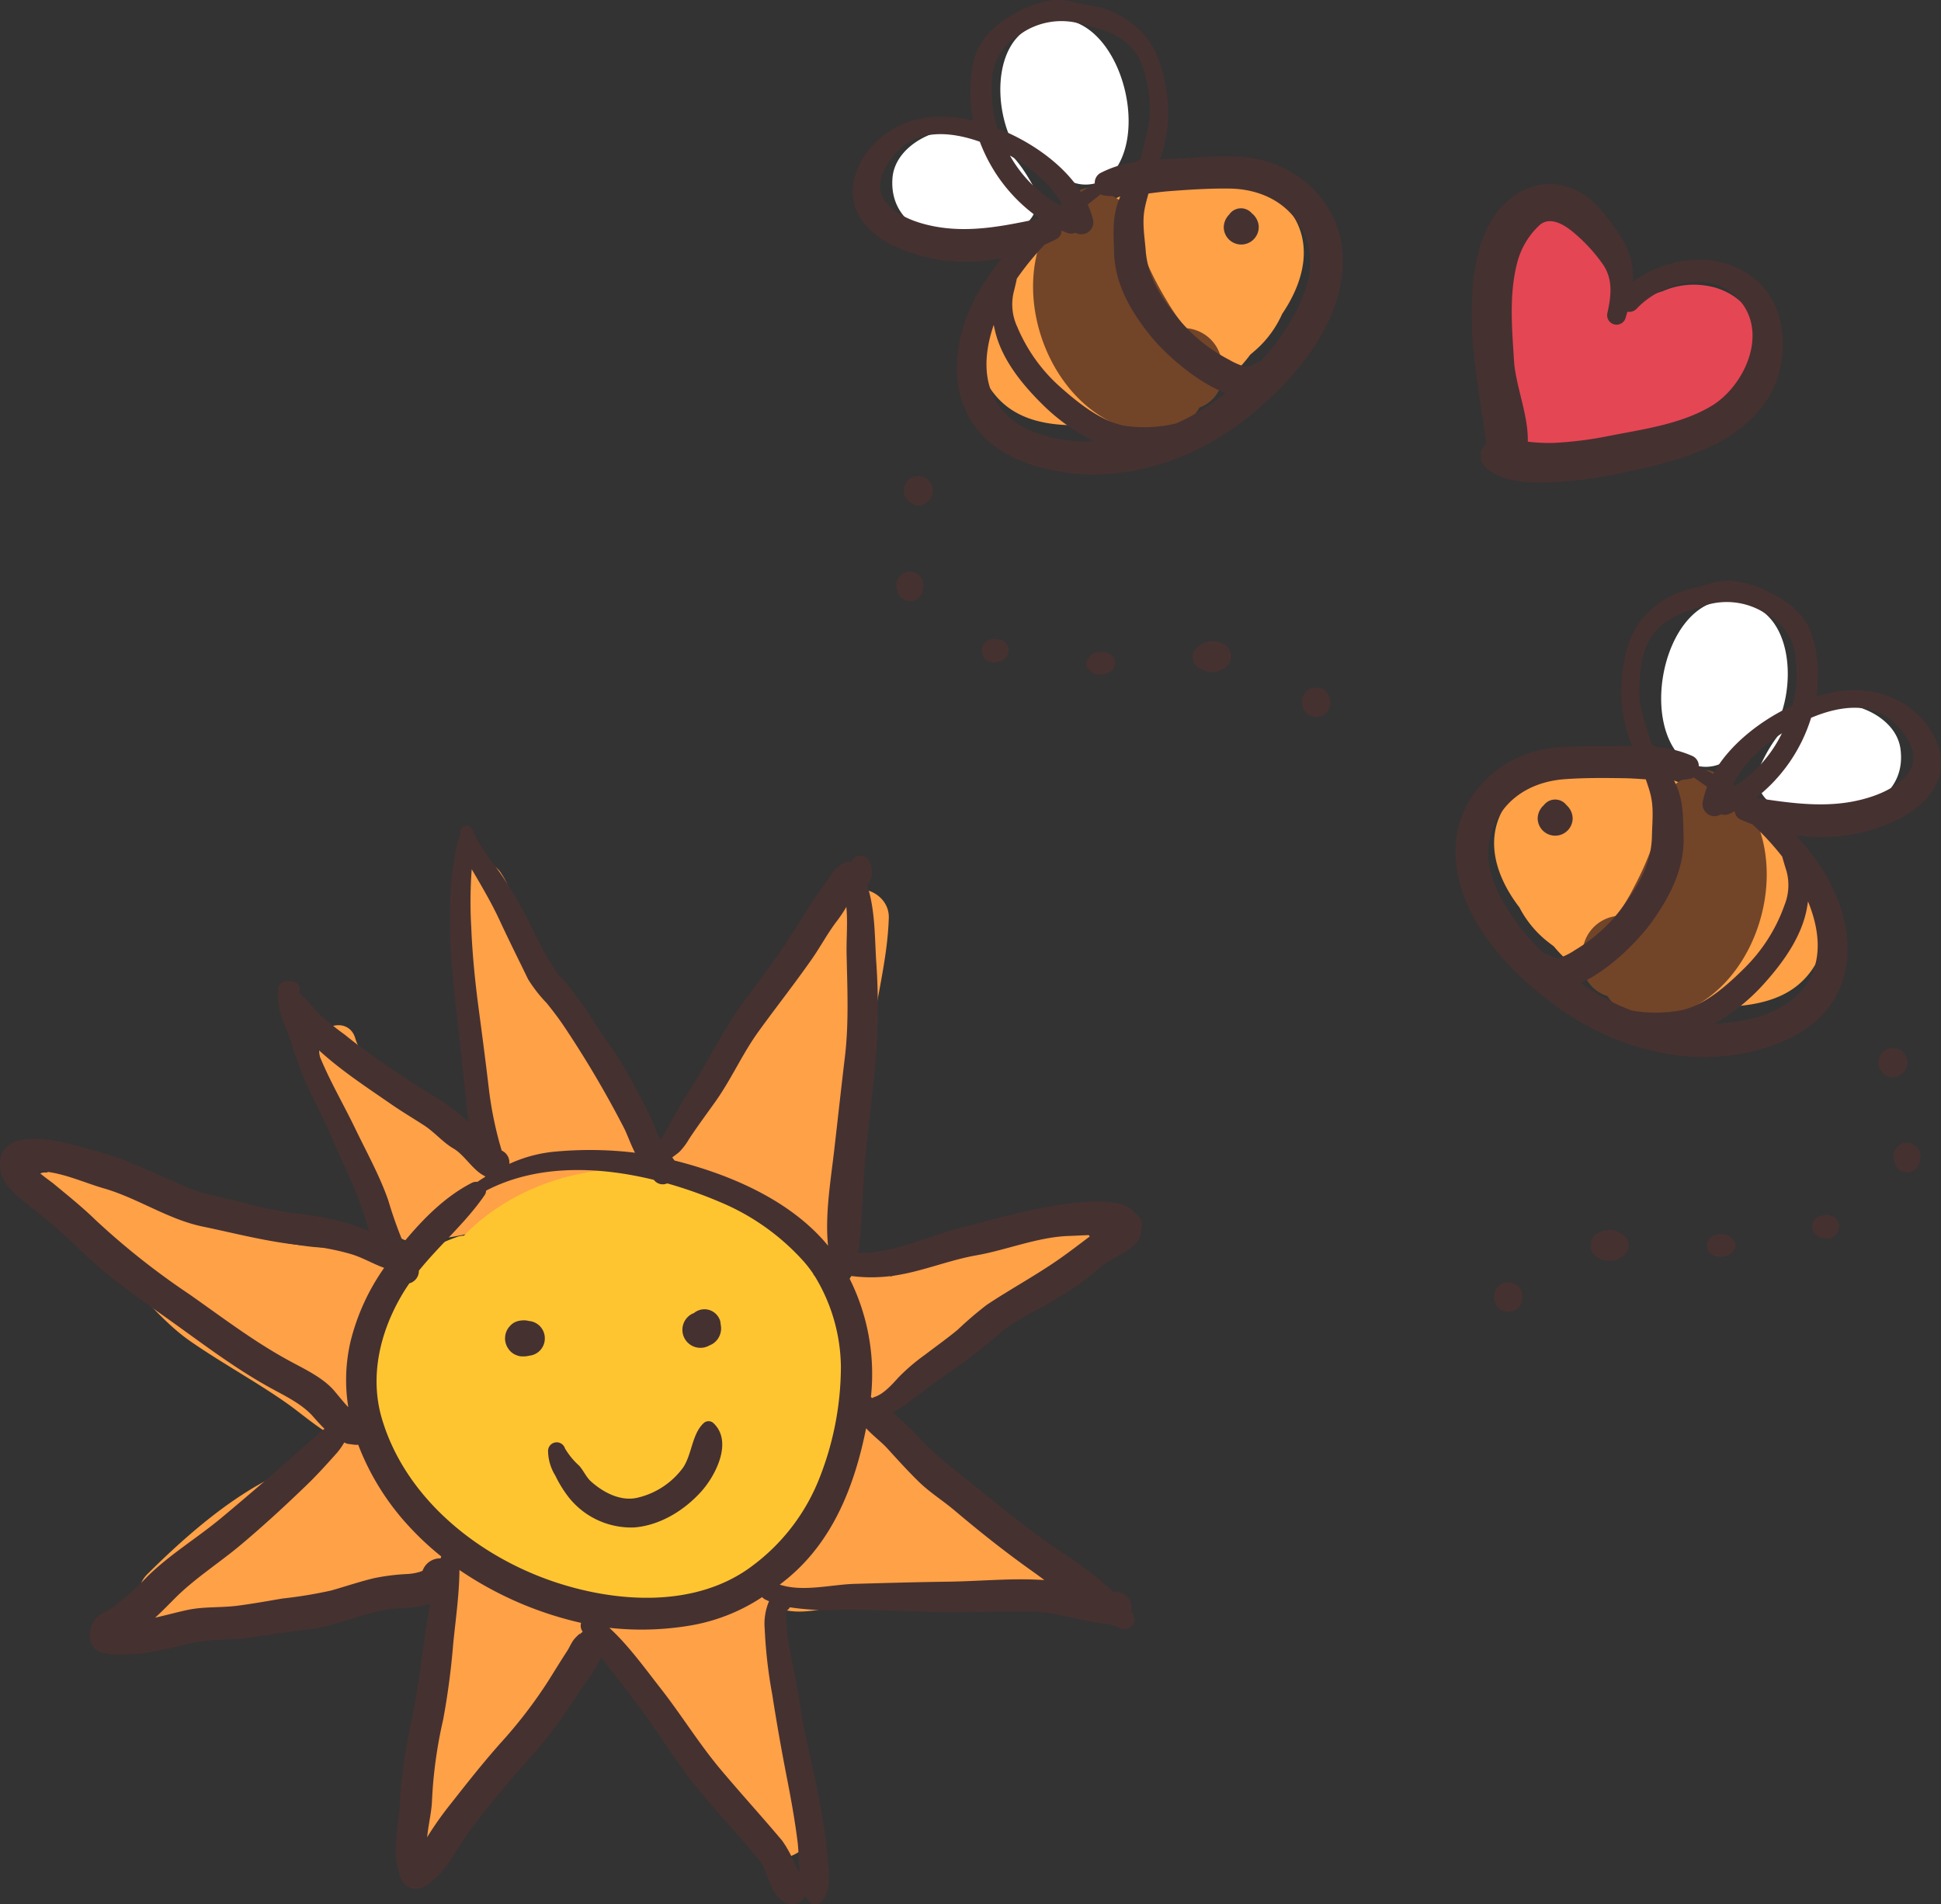 <svg xmlns="http://www.w3.org/2000/svg" viewBox="0 0 334.123 327.752">
  <rect x="0" y="0" width="334.123" height="327.752" fill="#333333" stroke="none"/>
  <title>conoceRecurso 4</title>
  <g id="Capa_2" data-name="Capa 2">
    <g id="Editar">
      <g>
        <g>
          <path d="M302.483,104.663c9.226,4.912,5.688,27.16-5.629,26.451a6.389,6.389,0,0,1-7.753-1.025C281.382,121.478,288.631,97.289,302.483,104.663Z" fill="#fff"/>
          <path d="M303.041,131.734c2.133-4.599,4.892-8.274,9.785-10.078,5.107-1.883,13.521,1.316,14.32,7.243.967,7.163-5.2,10.925-11.552,11.32a17.972,17.972,0,0,1-7.277-1.179A5.143,5.143,0,0,1,303.041,131.734Z" fill="#fff"/>
          <path d="M261.324,136.029c8.198-7.897,25.561-3.426,34.129,1.641,7.154,4.231,14.07,8.497,17.271,16.534a12.054,12.054,0,0,1,.751,2.832,8.138,8.138,0,0,1,.406,5.987c-2.316,6.473-7.002,9.209-13.6,10.013-1.237.151-2.463.222-3.684.252-8.185.818-17.34-1.755-24.096-5.912a22.375,22.375,0,0,1-5.026-4.49c-.41-.311-.822-.621-1.225-.942a18.096,18.096,0,0,1-4.703-5.772C256.849,150.069,254.825,142.289,261.324,136.029Z" fill="#ffa147"/>
          <path d="M272.344,165.195q.031-.5.062-1a6.664,6.664,0,0,1,5.817-6.535c.277-.358.533-.732.795-1.113a35.166,35.166,0,0,0,2.252-3.848,55.99,55.99,0,0,0,5.275-14.352,5.969,5.969,0,0,1,3.093-4.219,4.785,4.785,0,0,1,6.403-.709c13.398,9.558,9.048,33.264-5.029,40.14-3.36,1.641-7.602,2.841-11.104.865a9.338,9.338,0,0,1-3.207-2.995A6.128,6.128,0,0,1,272.344,165.195Z" fill="#724528"/>
        </g>
        <g>
          <path d="M250.556,146.14c-.163,11.513,9.207,21.295,18.002,27.512,10.848,7.668,25.214,10.914,37.865,5.798,5.815-2.351,10.185-6.536,11.325-12.886,1.112-6.201-1.116-12.592-4.553-17.71a40.989,40.989,0,0,0-4.048-5.094,29.844,29.844,0,0,0,18.068-2.974c3.259-1.754,6.589-4.741,6.884-8.692.274-3.667-1.735-7.185-4.47-9.53-5.019-4.306-11.109-4.485-16.945-2.705a23.318,23.318,0,0,0-.857-10.78c-1.2-3.575-4.471-5.884-7.75-7.378a16.241,16.241,0,0,0-6.519-1.746c-2.225.004-3.975.81-6.088,1.278a15.437,15.437,0,0,0-9.031,5.618c-2.37,2.958-3.214,7.601-3.348,11.304a23.67,23.67,0,0,0,1.894,10.252c-1.742-.007-3.466.04-5.099.032-3.826-.017-7.811-.128-11.544.861C256.681,131.328,250.671,138.003,250.556,146.14Zm58.019-24.705c-.184.084-.367.169-.548.256-4.945,2.368-10.291,6.42-13.123,11.499q-1.222-.657-2.47-1.283a1.913,1.913,0,0,0-1.037-1.758,18.496,18.496,0,0,0-6.055-1.539q-.508-.223-1.019-.446c-.855-3.001-2.107-5.925-2.123-9.091-.018-3.456.419-7.949,2.933-10.596,2.401-2.53,4.988-3.15,8.171-4.208a12.28,12.28,0,0,1,10.405,1.189,9.724,9.724,0,0,1,5.448,8.429A21.548,21.548,0,0,1,308.575,121.435Zm-1.841,4.783a22.405,22.405,0,0,1-8.119,9.098c-.11-.067-.222-.133-.332-.201C299.99,131.508,303.458,128.354,306.734,126.218Zm-4.47,11.114a27.999,27.999,0,0,0,9.501-13.79c4.849-2.043,10.632-2.93,14.567,1.125,1.926,1.984,4.166,5.152,2.409,7.969-1.67,2.679-5.068,4.127-8.008,4.91C314.589,139.182,308.434,138.255,302.264,137.332Zm-7.159,38.87a33.931,33.931,0,0,0,8.746-7.106c3.261-3.658,6.431-8.112,7.24-13.07.047-.288.095-.581.141-.877,1.831,4.491,2.595,9.575-.027,13.867C308.044,174.191,301.068,175.98,295.105,176.202Zm-23.003-6.998c5.051-2.292,10.146-7.539,12.389-10.721,3.092-4.39,5.502-9.125,5.323-14.604-.096-2.952-.004-5.62-1.114-8.388-.165-.408-.344-.797-.533-1.177a19.132,19.132,0,0,0,2.72-.26,1.687,1.687,0,0,0,.636-.253q1.183.786,2.333,1.623a15.028,15.028,0,0,0-.719,2.47,2.062,2.062,0,0,0,3.118,2.248,1.882,1.882,0,0,0,1.468-.076c.306-.143.599-.296.895-.448a1.686,1.686,0,0,0,1.121,1.487c.632.284,1.279.541,1.933.786a46.354,46.354,0,0,1,5.116,5.546c.226.826.474,1.645.733,2.463a9.159,9.159,0,0,1-.328,5.855,28.62,28.62,0,0,1-6.958,10.925c-2.837,2.815-6.543,6.146-10.545,7.137a23.369,23.369,0,0,1-8.804.102,35.756,35.756,0,0,1-6.726-3.347C273.467,170.135,272.782,169.675,272.101,169.204Zm-15.669-24.77c1.441-6.333,6.59-9.855,12.882-10.322,3.395-.251,6.826-.221,10.227-.17,1.247.018,2.503.108,3.763.196.3.863.598,1.728.818,2.614.589,2.36.286,4.714.24,7.127-.082,4.272-1.829,7.651-4.261,11.115a28.022,28.022,0,0,1-8.978,8.526,11.543,11.543,0,0,1-2.553,1.304c-1.089.282-1.582-.514-2.586-.651-.06-.008-.12-.025-.18-.038a38.685,38.685,0,0,1-4.516-5.051C258.311,155.05,255.241,149.669,256.432,144.434Z" fill="#463131"/>
          <path d="M265.758,138.577a2.451,2.451,0,0,1,3.897,0,3.132,3.132,0,0,1,1.063,2.3,3.012,3.012,0,0,1-6.023,0A3.133,3.133,0,0,1,265.758,138.577Z" fill="#463131"/>
          <path d="M323.449,182.208a2.491,2.491,0,0,1,4.803,1.324,2.654,2.654,0,0,1-1.144,1.488c-.053.038-.104.074-.156.111a2.115,2.115,0,0,1-2.203,0c-.051-.038-.103-.074-.155-.111a2.494,2.494,0,0,1-1.145-2.812Z" fill="#463131"/>
          <path d="M328.274,196.682a2.364,2.364,0,0,1,2.255,2.962c-.047.18-.094.362-.142.542a2.192,2.192,0,0,1-4.226,0c-.047-.18-.095-.362-.142-.542A2.364,2.364,0,0,1,328.274,196.682Z" fill="#463131"/>
          <path d="M313.363,209.283q.32-.056.641-.111a2.17,2.17,0,0,1,1.568.205,2.037,2.037,0,0,1,.413,3.197,2.118,2.118,0,0,1-1.981.523c-.213-.038-.427-.074-.641-.111a1.921,1.921,0,0,1,0-3.703Z" fill="#463131"/>
          <path d="M295.06,212.639a3.796,3.796,0,0,1,1.594-.199,2.092,2.092,0,0,1,1.763,1.096,1.198,1.198,0,0,1,0,1.657,2.092,2.092,0,0,1-1.763,1.096,3.78,3.78,0,0,1-1.594-.199A1.806,1.806,0,0,1,295.06,212.639Z" fill="#463131"/>
          <path d="M274.953,212.307a4.235,4.235,0,0,1,1.948-.597,3.671,3.671,0,0,1,1.076.101,2.646,2.646,0,0,1,.875.431,2.236,2.236,0,0,1-.056,4.264c-.065.045-.118.102-.187.144a3.396,3.396,0,0,1-1.522.377,4.011,4.011,0,0,1-2.134-.606A2.413,2.413,0,0,1,274.953,212.307Z" fill="#463131"/>
          <path d="M259.631,220.724c3.255,0,3.255,5.047,0,5.047C256.376,225.771,256.376,220.724,259.631,220.724Z" fill="#463131"/>
        </g>
      </g>
      <g>
        <g>
          <path d="M176.827,5.005c-8.922,5.445-4.084,27.447,7.172,26.075a6.389,6.389,0,0,0,7.68-1.478C198.879,20.552,190.223-3.17,176.827,5.005Z" fill="#fff"/>
          <path d="M177.86,32.062c-2.399-4.466-5.369-7.972-10.36-9.486-5.209-1.58-13.42,2.107-13.87,8.071-.545,7.207,5.832,10.601,12.197,10.622a17.972,17.972,0,0,0,7.196-1.604A5.143,5.143,0,0,0,177.86,32.062Z" fill="#fff"/>
          <path d="M219.756,33.9c-8.648-7.403-25.719-1.92-33.974,3.641C178.889,42.185,172.235,46.85,169.511,55.061a12.054,12.054,0,0,0-.583,2.871,8.138,8.138,0,0,0-.054,6.001c2.692,6.326,7.53,8.782,14.164,9.197,1.244.078,2.472.077,3.692.035,8.219.336,17.207-2.77,23.707-7.316a22.375,22.375,0,0,0,4.754-4.778c.391-.335.784-.668,1.167-1.013a18.096,18.096,0,0,0,4.356-6.038C225.048,47.654,226.611,39.769,219.756,33.9Z" fill="#ffa147"/>
          <path d="M210.467,63.663q-.06-.498-.121-.995a6.664,6.664,0,0,0-6.19-6.183c-.298-.341-.575-.7-.859-1.064a35.166,35.166,0,0,1-2.474-3.709,55.99,55.99,0,0,1-6.109-14.018,5.969,5.969,0,0,0-3.336-4.03,4.785,4.785,0,0,0-6.433-.332c-12.814,10.328-7.08,33.737,7.376,39.775,3.45,1.441,7.755,2.39,11.136.211a9.338,9.338,0,0,0,3.025-3.178A6.128,6.128,0,0,0,210.467,63.663Z" fill="#724528"/>
        </g>
        <g>
          <path d="M216.352,27.36c-3.784-.768-7.757-.423-11.575-.182-1.63.104-3.353.159-5.092.268a23.67,23.67,0,0,0,1.289-10.346c-.351-3.689-1.467-8.274-4.006-11.088A15.437,15.437,0,0,0,187.622.934C185.485.59,183.691-.111,181.47.015a16.241,16.241,0,0,0-6.406,2.126c-3.186,1.684-6.316,4.181-7.304,7.821a23.318,23.318,0,0,0-.223,10.812c-5.93-1.434-12-.897-16.757,3.695-2.593,2.502-4.392,6.131-3.903,9.776.526,3.927,4.026,6.713,7.382,8.273a29.844,29.844,0,0,0,18.211,1.908,40.989,40.989,0,0,0-3.742,5.323c-3.131,5.311-4.98,11.822-3.506,17.947,1.51,6.273,6.119,10.194,12.062,12.199,12.929,4.364,27.08.28,37.46-8.011,8.414-6.722,17.195-17.038,16.356-28.521C230.507,35.246,224.116,28.935,216.352,27.36ZM170.706,14.604A9.724,9.724,0,0,1,175.65,5.87a12.28,12.28,0,0,1,10.317-1.798c3.24.87,5.859,1.337,8.404,3.722,2.665,2.495,3.365,6.955,3.55,10.406.17,3.161-.908,6.153-1.585,9.2q-.497.252-.991.505a18.496,18.496,0,0,0-5.954,1.892,1.913,1.913,0,0,0-.932,1.816q-1.208.696-2.391,1.425c-3.125-4.904-8.7-8.635-13.775-10.709-.186-.077-.374-.151-.562-.224A21.548,21.548,0,0,1,170.706,14.604Zm12.101,20.554c-.106.074-.213.147-.319.22A22.405,22.405,0,0,1,173.849,26.772C177.244,28.712,180.892,31.657,182.808,35.158Zm-22.269,3.745c-2.98-.609-6.457-1.855-8.282-4.432-1.92-2.709.131-6.003,1.937-8.097,3.69-4.279,9.516-3.733,14.476-1.978a27.999,27.999,0,0,0,10.293,13.209C172.858,38.888,166.768,40.175,160.539,38.903ZM171.898,69.759c-2.869-4.131-2.405-9.251-.841-13.842.063.293.128.582.192.867,1.099,4.902,4.525,9.162,7.995,12.622a33.931,33.931,0,0,0,9.148,6.58C182.426,76.115,175.357,74.739,171.898,69.759Zm37.074-.619a35.756,35.756,0,0,1-6.518,3.736,23.369,23.369,0,0,1-8.795.415c-4.053-.754-7.949-3.862-10.946-6.505a28.62,28.62,0,0,1-7.588-10.498,9.159,9.159,0,0,1-.671-5.826c.21-.832.41-1.665.587-2.502a46.354,46.354,0,0,1,4.781-5.837c.638-.283,1.269-.578,1.883-.898a1.686,1.686,0,0,0,1.032-1.551c.305.135.607.27.92.395a1.882,1.882,0,0,0,1.47-.01,2.062,2.062,0,0,0,2.981-2.428,15.028,15.028,0,0,0-.863-2.424q1.098-.905,2.233-1.757a1.687,1.687,0,0,0,.65.215,19.132,19.132,0,0,0,2.731.1c-.166.39-.322.789-.463,1.207-.946,2.828-.698,5.486-.62,8.439.143,5.48,2.826,10.065,6.171,14.266,2.426,3.045,7.82,7.983,12.997,9.976C210.293,68.161,209.636,68.661,208.973,69.14Zm12.171-12.227A38.685,38.685,0,0,1,216.932,62.22c-.059.017-.118.038-.178.049-.994.196-1.439,1.02-2.543.802a11.543,11.543,0,0,1-2.625-1.152,28.022,28.022,0,0,1-9.463-7.984c-2.631-3.315-4.573-6.586-4.906-10.845-.188-2.406-.629-4.737-.179-7.128.168-.898.414-1.778.663-2.658,1.252-.162,2.502-.326,3.745-.417,3.393-.251,6.815-.481,10.219-.431,6.309.096,11.655,3.31,13.466,9.548C226.63,47.16,223.88,52.712,221.143,56.913Z" fill="#463131"/>
          <path d="M215.48,36.705a2.451,2.451,0,0,0-3.891.229,3.132,3.132,0,0,0-.927,2.359,3.012,3.012,0,0,0,6.013-.354A3.133,3.133,0,0,0,215.48,36.705Z" fill="#463131"/>
          <path d="M160.449,83.646a2.491,2.491,0,1,0-4.717,1.603,2.654,2.654,0,0,0,1.229,1.419c.055.034.109.067.162.102a2.115,2.115,0,0,0,2.199-.129c.049-.041.099-.08.148-.12a2.494,2.494,0,0,0,.977-2.874Z" fill="#463131"/>
          <path d="M156.482,98.379a2.364,2.364,0,0,0-2.077,3.089c.058.177.115.356.174.533a2.192,2.192,0,0,0,4.219-.248c.036-.183.073-.367.11-.549A2.364,2.364,0,0,0,156.482,98.379Z" fill="#463131"/>
          <path d="M172.107,110.082q-.323-.038-.646-.074a2.17,2.17,0,0,0-1.554.297,2.037,2.037,0,0,0-.224,3.216,2.118,2.118,0,0,0,2.008.406c.211-.05.422-.099.633-.149a1.921,1.921,0,0,0-.217-3.697Z" fill="#463131"/>
          <path d="M190.575,112.359a3.796,3.796,0,0,0-1.603-.105,2.092,2.092,0,0,0-1.696,1.197,1.198,1.198,0,0,0,.097,1.654,2.092,2.092,0,0,0,1.824.99,3.78,3.78,0,0,0,1.58-.292A1.806,1.806,0,0,0,190.575,112.359Z" fill="#463131"/>
          <path d="M210.628,110.848a4.235,4.235,0,0,0-1.979-.481,3.671,3.671,0,0,0-1.068.164,2.646,2.646,0,0,0-.848.482,2.236,2.236,0,0,0,.306,4.253c.067.042.123.095.195.133a3.396,3.396,0,0,0,1.542.287,4.011,4.011,0,0,0,2.095-.731A2.413,2.413,0,0,0,210.628,110.848Z" fill="#463131"/>
          <path d="M226.417,118.35c-3.249.191-2.953,5.229.296,5.038C229.963,123.198,229.667,118.159,226.417,118.35Z" fill="#463131"/>
        </g>
      </g>
      <g>
        <path d="M297.229,67.851a22.814,22.814,0,0,0,2.031-1.577c6.221-5.526,3.739-14.512-4.011-16.771a10.881,10.881,0,0,0-1.351-.299,13.32,13.32,0,0,0-7.721.936,19.595,19.595,0,0,0-4.012,1.68,26.755,26.755,0,0,0-2.363,1.489,19.305,19.305,0,0,0-1.556-6.804,18.135,18.135,0,0,0-1.112-2.232c-.019-.065-.031-.133-.049-.197-.806-2.841-2.832-4.449-5.475-5.594a11.41,11.41,0,0,0-5.269-.997,5.428,5.428,0,0,0-1.63.216c-.146.028-.29.051-.438.086-3.013.716-4.436,3.038-5.835,5.505-2.607,4.604-.032,11.322.891,16.053a49.917,49.917,0,0,1,1.02,10.393,62.554,62.554,0,0,0,.185,8.515,3.273,3.273,0,0,0,1.121,2,3.659,3.659,0,0,0,5.166,2.033c2.954-1.531,6.303-2.259,9.475-3.228a73.258,73.258,0,0,0,9.808-3.784C288.569,74.118,295.4,71.385,297.229,67.851Z" fill="#e54654"/>
        <path d="M303.768,69.446c4.54-6.232,4.394-16.915-2.068-21.75-6.22-4.654-14.613-3.509-20.618.783a12.511,12.511,0,0,0-.124-2.847c-.581-3.397-2.695-6.078-4.74-8.743-4.378-5.703-11.218-7.154-16.758-2.228-5.325,4.736-6.147,13.108-6.12,19.743.029,7.436,1.549,14.613,2.507,21.924a2.839,2.839,0,0,0,.33,4.495c3.342,2.489,8.1,2.322,12.104,2.123a80.708,80.708,0,0,0,13.062-1.999C289.612,79.146,298.565,76.589,303.768,69.446Zm-26.846,5.593a63.889,63.889,0,0,1-9.531,1.193,30.363,30.363,0,0,1-4.396-.214c.114-4.595-2.114-9.674-2.377-13.986-.345-5.633-.878-11.382.578-16.904a13.346,13.346,0,0,1,3.742-6.296c1.662-1.594,3.937-.374,5.436.779a28.464,28.464,0,0,1,5.474,5.783c1.866,2.63,1.505,5.513.849,8.491a1.621,1.621,0,0,0,3.128.847c.105-.352.209-.711.309-1.075a1.769,1.769,0,0,0,1.645-.572c4.689-4.936,14.232-7.01,18.49-.306,3.691,5.81-.445,13.959-5.655,17.091C289.402,73.004,282.795,73.887,276.922,75.039Z" fill="#463131"/>
      </g>
      <g>
        <g>
          <g>
            <path d="M62.571,199.743a22.069,22.069,0,0,1,.93,2.89c.319,1.123,1.5,1.926,1.642,3.012.272,2.109.4,3.693,1.69,5.475a5.774,5.774,0,0,0,6.213,2.528c3.812-.7,8.476-.942,11.833-3.048a6.602,6.602,0,0,0,.972-.755c3.622,2.939,10.203,1.634,9.688-4.2-.005-.063-.011-.135-.017-.2.65.015,1.294.028,1.917.065a52.409,52.409,0,0,0,11.725-.333c4.887-.783,5.283-7.026,2.666-10.1a109.221,109.221,0,0,1-12.107-17.852c-1.482-2.666-2.589-5.545-3.965-8.271-1.529-3.03-3.673-6.216-4.63-9.449a4.206,4.206,0,0,0-2.438-2.817,15.706,15.706,0,0,0-2.601-6.649c-1.393-1.902-4.314-2.295-5.63,0-2.132,3.72-1.272,8.59-1.366,12.767a106.377,106.377,0,0,0,1.207,14.96c.575,4.816.524,9.677,1.251,14.519.295,1.968.634,3.943.962,5.92-2.872-1.683-6.086-2.926-8.527-5.24-1.543-1.462-3.016-3.001-4.484-4.541a18.082,18.082,0,0,0-3.877-5.017,5.31,5.31,0,0,0-2.432-1.22,8.657,8.657,0,0,1-2.037-3.467c-.978-3.561-6.049-2.671-6.239.844a14.342,14.342,0,0,0,2.697,8.823C58.451,192.266,61.042,196.086,62.571,199.743Z" fill="#ffa147"/>
            <path d="M76.077,267.389c.663-4.388-.715-7.258-4.397-9.706-2.276-1.514-4.136-3.604-6.335-5.304a20.843,20.843,0,0,0,1.113-1.829,3.741,3.741,0,0,0,.051-3.445,6.248,6.248,0,0,0,.765-.949c2.4-3.713,1.316-8.148.015-12.086-1.582-4.788-1.263-8.143,1.622-12.29a5.224,5.224,0,0,0-1.879-7.164c-3.136-1.488-6.206-.772-9.456-.02-2.49.577-9.059-.792-12.8-1.485a94.511,94.511,0,0,1-9.858-2.303c-6.277-3.159-12.994-5.641-17.861-10.89-3.213-3.276-7.499-1.304-8.924,1.911a2.098,2.098,0,0,0-1.893,3.509,92.634,92.634,0,0,0,12.711,12.471c4.813,4.055,8.602,9.403,13.754,12.994,5.412,3.771,11.226,6.903,16.634,10.694,2.411,1.691,5.146,4.123,8.022,5.705a37.291,37.291,0,0,1-10.07,6.87c-8.034,3.911-15.63,10.61-21.931,16.869-2.855,2.836-1.71,8.458,2.468,9.348,6.63,1.413,13.801-2.054,20.227-3.485,4.032-.898,8.033-1.937,12.04-2.939,3.573-.894,6.889-2.37,10.591-2.37C72.946,271.495,75.712,269.809,76.077,267.389Z" fill="#ffa147"/>
            <path d="M100.43,274.661a70.448,70.448,0,0,0-6.885-2.739c-.253-.087-.621-.19-1.044-.303a14.419,14.419,0,0,0-7.988-3.017c-1.723-2.259-5.579-3.336-6.724.78-1.756,6.32-1.222,13.053-2.894,19.432a45.547,45.547,0,0,0-1.464,10.364,56.621,56.621,0,0,1-.525,5.732c-1.856,4.183-3.479,8.385-3.347,13.154.142,5.047,7.082,4.781,7.645,0a19.384,19.384,0,0,1,1.277-4.798,5.542,5.542,0,0,0,4.032-2.386c3.728-5.783,6.795-11.856,10.794-17.47a23.366,23.366,0,0,1,5.135-5.571,10.841,10.841,0,0,0,4.506-6.991C103.286,278.564,102.815,275.773,100.43,274.661Z" fill="#ffa147"/>
            <path d="M169.032,258.695c-4.316-2.201-8.41-4.716-12.488-7.308-1.82-1.157-3.625-2.602-5.471-3.945-.024-.116-.037-.234-.064-.35a2.885,2.885,0,0,0-3.726-2.089c-.392-.207-.786-.408-1.185-.582-5.979-2.607-10.554,4.936-5.135,8.784.53.376,1.057.757,1.584,1.137a32.974,32.974,0,0,1-2.465,4.99c-2.458,3.954-6.889,6.061-8.83,10.419a6.299,6.299,0,0,0-.543,2.154c-3.018-.88-6.813.709-6.768,4.788.005.349.023.696.033,1.044a13.819,13.819,0,0,0-6.566-.985c-1.112.067-2.219.163-3.332.201a3.55,3.55,0,0,0-1.002.019c-.112-.016-.209-.028-.295-.039a.053.053,0,0,0,.02-.081c-2.696-5.1-9.604-1.736-9.236,3.1a3.427,3.427,0,0,0,1.363,4.198c1.137.701,1.731,2.672,2.441,3.749a34.023,34.023,0,0,0,2.731,3.699c2.099,2.414,3.259,5.485,5.819,7.581a51.505,51.505,0,0,1,13.999,17.988c2.192,5.036,10.06,2.308,9.971-2.701-.225-12.699-5.208-24.811-5.537-37.542,2.512.763,5.047.422,7.596-.022a54.827,54.827,0,0,1,10.943-.465c7.672.175,15.344.209,23.018.264,3.806.027,5.755-3.449,5.21-6.84C180.224,264.292,173.54,260.994,169.032,258.695Z" fill="#ffa147"/>
            <path d="M181.646,210.256a9.84,9.84,0,0,0-1.33.376c-4.29,1.274-8.361,3.344-12.671,4.615a55.772,55.772,0,0,0-8.152,2.876,36.936,36.936,0,0,0-6.163,1.582,4.258,4.258,0,0,0-7.405,1.053c-1.908,4.971-1.719,10.234-2.02,15.465-.211,3.653,4.484,6.468,7.557,4.337a47.779,47.779,0,0,0,6.135-5.33c2.543-2.491,5.636-3.986,8.789-5.551,3.31-1.643,6.366-3.699,9.719-5.297,1.39-.663,2.959-.758,4.311-1.511a32.672,32.672,0,0,1,2.957-1.697c.394-.122.786-.247,1.187-.354C191.446,218.981,188.507,208.894,181.646,210.256Z" fill="#ffa147"/>
            <path d="M122.487,204.19c1.673,1.519,3.25,3.121,5.04,4.53,3.396,2.67,7.464,6.879,11.849,7.606,3.499.581,6.89-1.448,6.939-5.286a94.989,94.989,0,0,1,1.029-13.43c.648-4.063,2.176-8.543,2.199-12.651.052-9.186,3.179-17.863,3.454-26.98.13-4.285-5.545-6.65-8.483-3.514a85.399,85.399,0,0,0-8.025,9.969c-2.384,3.503-6.17,6.612-7.826,10.46-2.828,6.568-8.177,11.609-11.65,17.734-.029.016-.061.027-.09.043a4.16,4.16,0,0,0-2.094,4.809c-.156.47-.305.943-.431,1.431C113.079,204.033,119.271,206.751,122.487,204.19Z" fill="#ffa147"/>
          </g>
          <path d="M136.282,211.181c-15.449-13.889-41.863-13.423-56.429,1.501a3.769,3.769,0,0,0-1.379.291,26.165,26.165,0,0,0-7.604,4.181c-2.56,2.205-3.512,6.414-4.701,9.424-3.339,8.449-3.613,17.184.767,25.256,3.99,7.354,10.368,15.611,18.469,18.619a29.927,29.927,0,0,0,9.212,1.866,39.167,39.167,0,0,0,6.759,2.905c10.35,3.287,23.909.938,32.294-5.989C150.921,254.983,153.281,226.461,136.282,211.181Z" fill="#ffc531"/>
        </g>
        <g>
          <path d="M195.415,208.861c-3.616-5.448-25.747,1.462-28.73,2.116-6.275,1.376-12.441,4.801-19.02,4.646h-.017a3.463,3.463,0,0,0,.199-.802c.673-5.269.616-10.707,1.156-16.012.574-5.641,1.29-11.266,1.791-16.915a113.809,113.809,0,0,0,.016-16.734c-.246-4.287-.194-8.771-1.558-12.869.991-.963,1.239-2.441.342-4.186a1.73,1.73,0,0,0-2.952,0c.238.069.093.2-.441.393.462-.462-.037-.257-.704-.074a5.321,5.321,0,0,0-2.518,2.318c-1.466,2.059-3.098,4.225-4.363,6.391a168.548,168.548,0,0,1-10.269,14.804c-3.405,4.615-5.921,9.653-8.895,14.54a86.338,86.338,0,0,0-4.385,7.441,18.45,18.45,0,0,1-1.384,2.251c-.796-1.467-1.225-2.988-1.987-4.521-1.434-2.882-2.949-5.726-4.59-8.498-1.603-2.708-3.624-5.128-5.197-7.842a58.371,58.371,0,0,0-5.592-7.382c-2.217-2.716-3.615-6.046-5.22-9.149a75.157,75.157,0,0,0-4.571-7.908c-1.794-2.634-3.964-5.013-5.177-7.995a1.069,1.069,0,0,0-2.043,0,4.981,4.981,0,0,0-.141,1.161,1.511,1.511,0,0,0-.326.648c-2.257,9.381-1.348,19.892-.283,29.372.541,4.823,1.089,9.635,1.57,14.465.151,1.512.32,3.052.55,4.585-.23-.192-.462-.383-.686-.584-3.012-2.697-6.651-4.614-10-6.842-3.654-2.432-7.257-4.828-10.664-7.616a44.739,44.739,0,0,1-4.731-3.889,43.517,43.517,0,0,0-3.111-3.341,1.337,1.337,0,0,0-1.178-1.909q-.294-.014-.587-.037a1.473,1.473,0,0,0-1.817,1.384c-.012.138-.016.275-.022.413a1.619,1.619,0,0,0-.006,1.177,12.624,12.624,0,0,0,1.027,4.312c.959,2.256,1.635,4.61,2.455,6.92,1.558,4.384,3.908,8.359,5.71,12.622,1.897,4.49,4.163,8.791,5.64,13.456.291.923.567,1.868.858,2.812a22.705,22.705,0,0,0-3.179-1.29,53.461,53.461,0,0,0-10.056-1.899,84.299,84.299,0,0,1-9.093-1.972q-2.43-.597-4.878-1.121a30.452,30.452,0,0,1-5.951-2.134c-3.118-1.369-6.219-2.768-9.376-4.046a84.415,84.415,0,0,0-8.365-2.45c-4.408-1.256-13.737-2.833-12.568,4.442.352,2.191,2.504,4.048,4.119,5.356,2.374,1.92,4.774,3.782,7.024,5.853,2.543,2.338,4.913,4.754,7.63,6.902,3.045,2.409,6.205,4.668,9.374,6.911,6.079,4.302,11.913,8.844,18.454,12.425,2.495,1.366,5.336,2.721,7.232,4.886.619.707,1.25,1.416,1.922,2.07-1.589,1.323-3.13,2.712-4.674,4.082q-6.459,5.738-13.1,11.275c-4.161,3.463-8.987,6.357-12.823,10.182a48.624,48.624,0,0,1-5.837,5.202c-.945.678-1.932.886-2.798,1.752a4.956,4.956,0,0,0-1.18,3.229,2.873,2.873,0,0,0,2.134,2.801c5.19,1.077,10.609-.582,15.666-1.679,2.936-.637,6.177-.418,9.179-.826,3.47-.469,6.896-1.068,10.374-1.437,5.579-.592,10.817-3.564,16.404-3.713a17.205,17.205,0,0,0,4.827-.733c-1.286,6.942-1.799,14.101-3.378,20.949a93.112,93.112,0,0,0-1.871,14.126c-.343,4.464-1.49,8.293.422,12.596a2.797,2.797,0,0,0,3.821,1.002c3.769-2.228,5.45-6.425,7.977-9.792,3.033-4.042,6.241-7.894,9.6-11.669a84.077,84.077,0,0,0,8.649-11.36c1.166-1.86,3.247-4.246,4.186-6.664.414.512.828,1.02,1.225,1.527q2.627,3.353,5.187,6.762c3.415,4.534,6.357,9.482,9.912,13.896,3.542,4.397,7.479,8.457,11.022,12.856,1.424,1.769,1.74,5.75,4.263,7.101a2.586,2.586,0,0,0,2.586,0c.032-.021.065-.041.098-.061a2.6,2.6,0,0,0,.913-1.016,5.718,5.718,0,0,0,.629.983,1.549,1.549,0,0,0,2.204,0c1.692-2.182,1.227-4.877,1.014-7.495-.266-3.279-.816-6.536-1.408-9.771-1.042-5.698-2.612-11.338-3.438-17.068-.406-2.832-1.041-5.653-1.572-8.465a46.356,46.356,0,0,1-.714-5.013,15.139,15.139,0,0,1-.027-1.798c.01-.223.024-.36.032-.442a1.245,1.245,0,0,0,.597-.593,45.081,45.081,0,0,0,8.943.434c5.534-.084,11.095.313,16.633.389,5.341.073,10.675-.129,16.013-.077,4.742.045,8.991,1.909,13.665,2.174.647.292,1.306.559,1.979.789a1.691,1.691,0,0,0,1.895-2.468c-.119-.168-.245-.333-.369-.499a2.744,2.744,0,0,0-2.657-3.391c-.133,0-.26-.007-.39-.011a66.891,66.891,0,0,0-8.971-6.855c-4.539-3.048-8.806-6.451-13.051-9.888-3.828-3.097-7.637-5.846-11.081-9.413a51.45,51.45,0,0,0-4.525-4.406c-.139-.113-.285-.216-.429-.326a12.674,12.674,0,0,0,2.922-1.826c2.384-1.876,4.831-3.61,7.312-5.36a81.556,81.556,0,0,0,7.818-6.07c2.654-2.405,6.393-4.028,9.449-5.879a47.613,47.613,0,0,0,8.219-5.766c1.855-1.758,6.268-2.973,6.976-5.546.033-.246.067-.491.1-.737.001-.017.001-.026.003-.043a2.581,2.581,0,0,0,.12-.395A2.474,2.474,0,0,0,195.415,208.861Zm-78.465-10.601a11.353,11.353,0,0,0,1.687-2.255c1.446-2.188,2.979-4.247,4.503-6.386,2.736-3.844,4.651-8.238,7.409-12.052,3.039-4.202,6.253-8.272,9.223-12.524,1.517-2.173,2.766-4.56,4.393-6.647a23.31,23.31,0,0,0,1.526-2.301c.259,2.682-.013,5.442.043,8.137.121,5.894.41,11.793-.292,17.663-.638,5.333-1.221,10.676-1.835,16.012-.61,5.299-1.614,11.148-1.068,16.5q-.275-.335-.559-.664c-6.413-7.357-16.451-11.633-25.87-14.002-.048-.071-.098-.141-.151-.211-.058-.072-.143-.185-.238-.315C116.137,198.884,116.584,198.582,116.95,198.259Zm-35.75-48.654c.017.029.034.058.052.088,1.704,2.897,3.393,5.762,4.804,8.814,1.56,3.371,3.233,6.693,4.85,10.038a24.642,24.642,0,0,0,3.213,4.116c1.132,1.408,2.222,2.831,3.212,4.343a177.765,177.765,0,0,1,10.087,17.146c.59,1.165,1.123,2.76,1.891,4.249a64.817,64.817,0,0,0-13.596-.203,24.039,24.039,0,0,0-8.037,2.124,2.263,2.263,0,0,0-1.315-2.294,63.262,63.262,0,0,1-2.173-10.332c-.535-4.556-1.123-9.092-1.733-13.638-.645-4.819-1.144-9.655-1.336-14.514A75.513,75.513,0,0,1,81.2,149.606Zm-20.064,44.616c-1.964-4.079-4.257-7.97-5.995-12.167-.221-.531-.421-1.083-.616-1.64,3.907,3.661,8.518,6.667,12.885,9.686,1.827,1.262,3.743,2.394,5.604,3.603,1.772,1.151,3.258,2.939,5.047,3.974,1.903,1.103,3.339,3.767,5.397,4.75.026.038.05.08.076.117q-.687.426-1.365.878a1.575,1.575,0,0,0-.919.151c-4.655,2.376-8.488,6.28-11.826,10.325a72.64,72.64,0,0,1-2.59-7.31C65.334,202.302,63.101,198.302,61.136,194.222Zm-11.579,39.859c-6.009-3.296-11.358-7.383-16.96-11.316A128.453,128.453,0,0,1,16.411,209.945c-2.28-2.22-4.74-4.183-7.186-6.212-.492-.408-1.807-1.29-2.722-2.148,3.802-.006,7.905,1.959,11.323,2.936,5.835,1.669,11.1,5.354,17.047,6.585,5.7,1.18,11.244,2.666,17.053,3.219A41.944,41.944,0,0,1,60.536,215.881c2.011.628,3.702,1.662,5.59,2.338a37.739,37.739,0,0,0-5.766,12.593,29.261,29.261,0,0,0-.404,11.381c-.891-.916-2.037-2.395-2.58-3.001C55.385,236.976,52.13,235.493,49.556,234.081Zm23.186,36.265a3.25,3.25,0,0,1-.47.193,9.161,9.161,0,0,1-2.15.372,37.233,37.233,0,0,0-5.646.697c-2.519.593-4.979,1.438-7.47,2.142a76.46,76.46,0,0,1-8.378,1.38c-2.6.44-5.197.914-7.814,1.248-2.774.352-5.679.128-8.405.691-1.795.37-3.73.92-5.693,1.353,1.184-1.087,2.308-2.242,3.439-3.377,3.379-3.384,7.64-6.082,11.304-9.161,3.884-3.263,7.678-6.756,11.326-10.279,1.835-1.772,3.534-3.658,5.231-5.562a12.435,12.435,0,0,0,1.238-1.763c.183.077.36.158.551.223q.579.081,1.156.152a3.07,3.07,0,0,0,.699.008,43.624,43.624,0,0,0,9.055,14.378,49.601,49.601,0,0,0,5.414,4.984,1.569,1.569,0,0,0-.134.201A3.203,3.203,0,0,0,72.742,270.346Zm26.932,11.118c.618-.857-.643.421-.84.669-.507.638-.779,1.377-1.225,2.06-1.06,1.63-2.081,3.287-3.11,4.938a80.759,80.759,0,0,1-8.363,10.907c-2.974,3.35-5.711,6.814-8.472,10.332a59.077,59.077,0,0,0-3.727,5.187c-.138.22-.274.439-.411.66.215-2.205.797-4.471.846-6.49a77.733,77.733,0,0,1,1.908-13.727,127.723,127.723,0,0,0,1.726-12.995c.418-4.229,1.048-8.52,1.082-12.783a61.174,61.174,0,0,0,20.938,9.099,1.722,1.722,0,0,0,.119,1.254c.051.097.109.192.162.288A2.476,2.476,0,0,0,99.674,281.464Zm-4.781-9.383c-12.976-4.505-25.159-14.398-29.155-27.912-2.189-7.402-.247-15.151,3.626-21.592.349-.582.724-1.143,1.106-1.695a2.223,2.223,0,0,0,1.638-2.179c3.604-4.471,8.028-8.221,11.296-12.974a1.4,1.4,0,0,0,.266-.798c8.662-4.521,19.192-4.236,28.887-1.859a1.91,1.91,0,0,0,2.301.608,75.5,75.5,0,0,1,8.932,3.147,39.997,39.997,0,0,1,14.681,10.424,21.865,21.865,0,0,1,1.47,1.919,1.676,1.676,0,0,0,.319.494,30.52,30.52,0,0,1,4.491,15.576,52.494,52.494,0,0,1-3.621,18.984,34.499,34.499,0,0,1-11.42,15.129C119.932,276.891,105.906,275.903,94.892,272.081Zm40.529,33.738c.729,3.728,1.41,7.468,1.879,11.239.199,1.594.169,3.491.347,5.316a11.367,11.367,0,0,1-.715-1.252,19.353,19.353,0,0,0-2.304-4.332c-3.491-4.15-7.152-8.152-10.638-12.306-3.686-4.392-6.749-9.396-10.297-13.921-2.686-3.426-5.49-7.349-8.799-10.39a50.254,50.254,0,0,0,13.896-.392,32.054,32.054,0,0,0,12.408-4.895,1.629,1.629,0,0,0,.585.445c.197.094.397.179.599.263a9.879,9.879,0,0,0-.75,4.72,82.428,82.428,0,0,0,1.296,11.314C133.643,296.213,134.499,301.101,135.422,305.819Zm22.702-50.823c1.925,1.885,4.162,3.261,6.2,4.984,4.345,3.674,8.806,7.213,13.45,10.503.668.474,1.334.965,2,1.466-.459-.027-.918-.051-1.372-.07-5.034-.206-10.123.284-15.16.352-5.367.073-10.731.224-16.098.376-4.079.115-8.912,1.444-12.92.134.41-.316.818-.638,1.224-.969,7.979-6.541,11.677-16.136,13.642-25.939,1.185,1.274,2.699,2.414,3.629,3.436C154.488,251.213,156.246,253.155,158.124,254.996Zm23.913-38.084c-3.953,2.732-8.193,5.021-12.192,7.684a63.679,63.679,0,0,0-4.993,4.273c-1.823,1.51-3.76,2.881-5.642,4.319a33.665,33.665,0,0,0-4.525,3.866c-1.099,1.205-2.506,2.823-4.079,3.366a1.877,1.877,0,0,0-.407.195c-.138-.089-.18-.104-.032.026l-.005.004c-.072-.056-.144-.113-.221-.167a.234.234,0,0,0-.023-.012,36.687,36.687,0,0,0-3.95-20.937c.151.025.303.05.454.071a25.876,25.876,0,0,0,5.368.18c5.659-.352,10.793-2.751,16.296-3.722,5.237-.923,10.576-3.159,15.902-3.329,1.312-.042,2.617-.13,3.926-.16C185.966,214.025,184.054,215.519,182.037,216.912Z" fill="#463131"/>
          <path d="M93.785,230.353a2.984,2.984,0,0,0-2.747-2.992,3.31,3.31,0,0,0-1.247-.089,3.083,3.083,0,0,0-.578.093l-.003.001a2.754,2.754,0,0,0-1.4.833c-.083.087-.164.178-.238.274l-.002.004a3.09,3.09,0,0,0-.523,1.053,2.943,2.943,0,0,0-.101.696c-.002.043-.011.085-.011.127a3.106,3.106,0,0,0,.557,1.766,2.849,2.849,0,0,0,1.46,1.148,2.346,2.346,0,0,0,1.063.185,3.168,3.168,0,0,0,1.024-.105,2.984,2.984,0,0,0,2.747-2.993Z" fill="#463131"/>
          <path d="M124.094,228.175c-.034-.251-.067-.501-.103-.753a2.831,2.831,0,0,0-2.728-2.077,2.847,2.847,0,0,0-1.81.655,3.067,3.067,0,0,0-.482.223,3.102,3.102,0,0,0,3.13,5.356l.004-.002c.198-.084.385-.178.421-.194a3.065,3.065,0,0,0,1.16-1.13A3.12,3.12,0,0,0,124.094,228.175Z" fill="#463131"/>
          <path d="M122.827,244.954a1.23,1.23,0,0,0-1.712,0c-1.995,1.863-1.99,5.31-3.506,7.607a13.497,13.497,0,0,1-7.692,5.174c-2.953.788-6.034-.818-8.193-2.764-.829-.747-1.274-1.868-2.035-2.708a12.626,12.626,0,0,1-2.435-2.974,1.491,1.491,0,0,0-2.913.395,8.258,8.258,0,0,0,1.245,4.28,20.654,20.654,0,0,0,2.389,3.842,13.719,13.719,0,0,0,11.231,5.088c4.45-.359,8.611-2.943,11.535-6.211C123.221,253.912,126.177,248.123,122.827,244.954Z" fill="#463131"/>
        </g>
      </g>
    </g>
  </g>
</svg>
